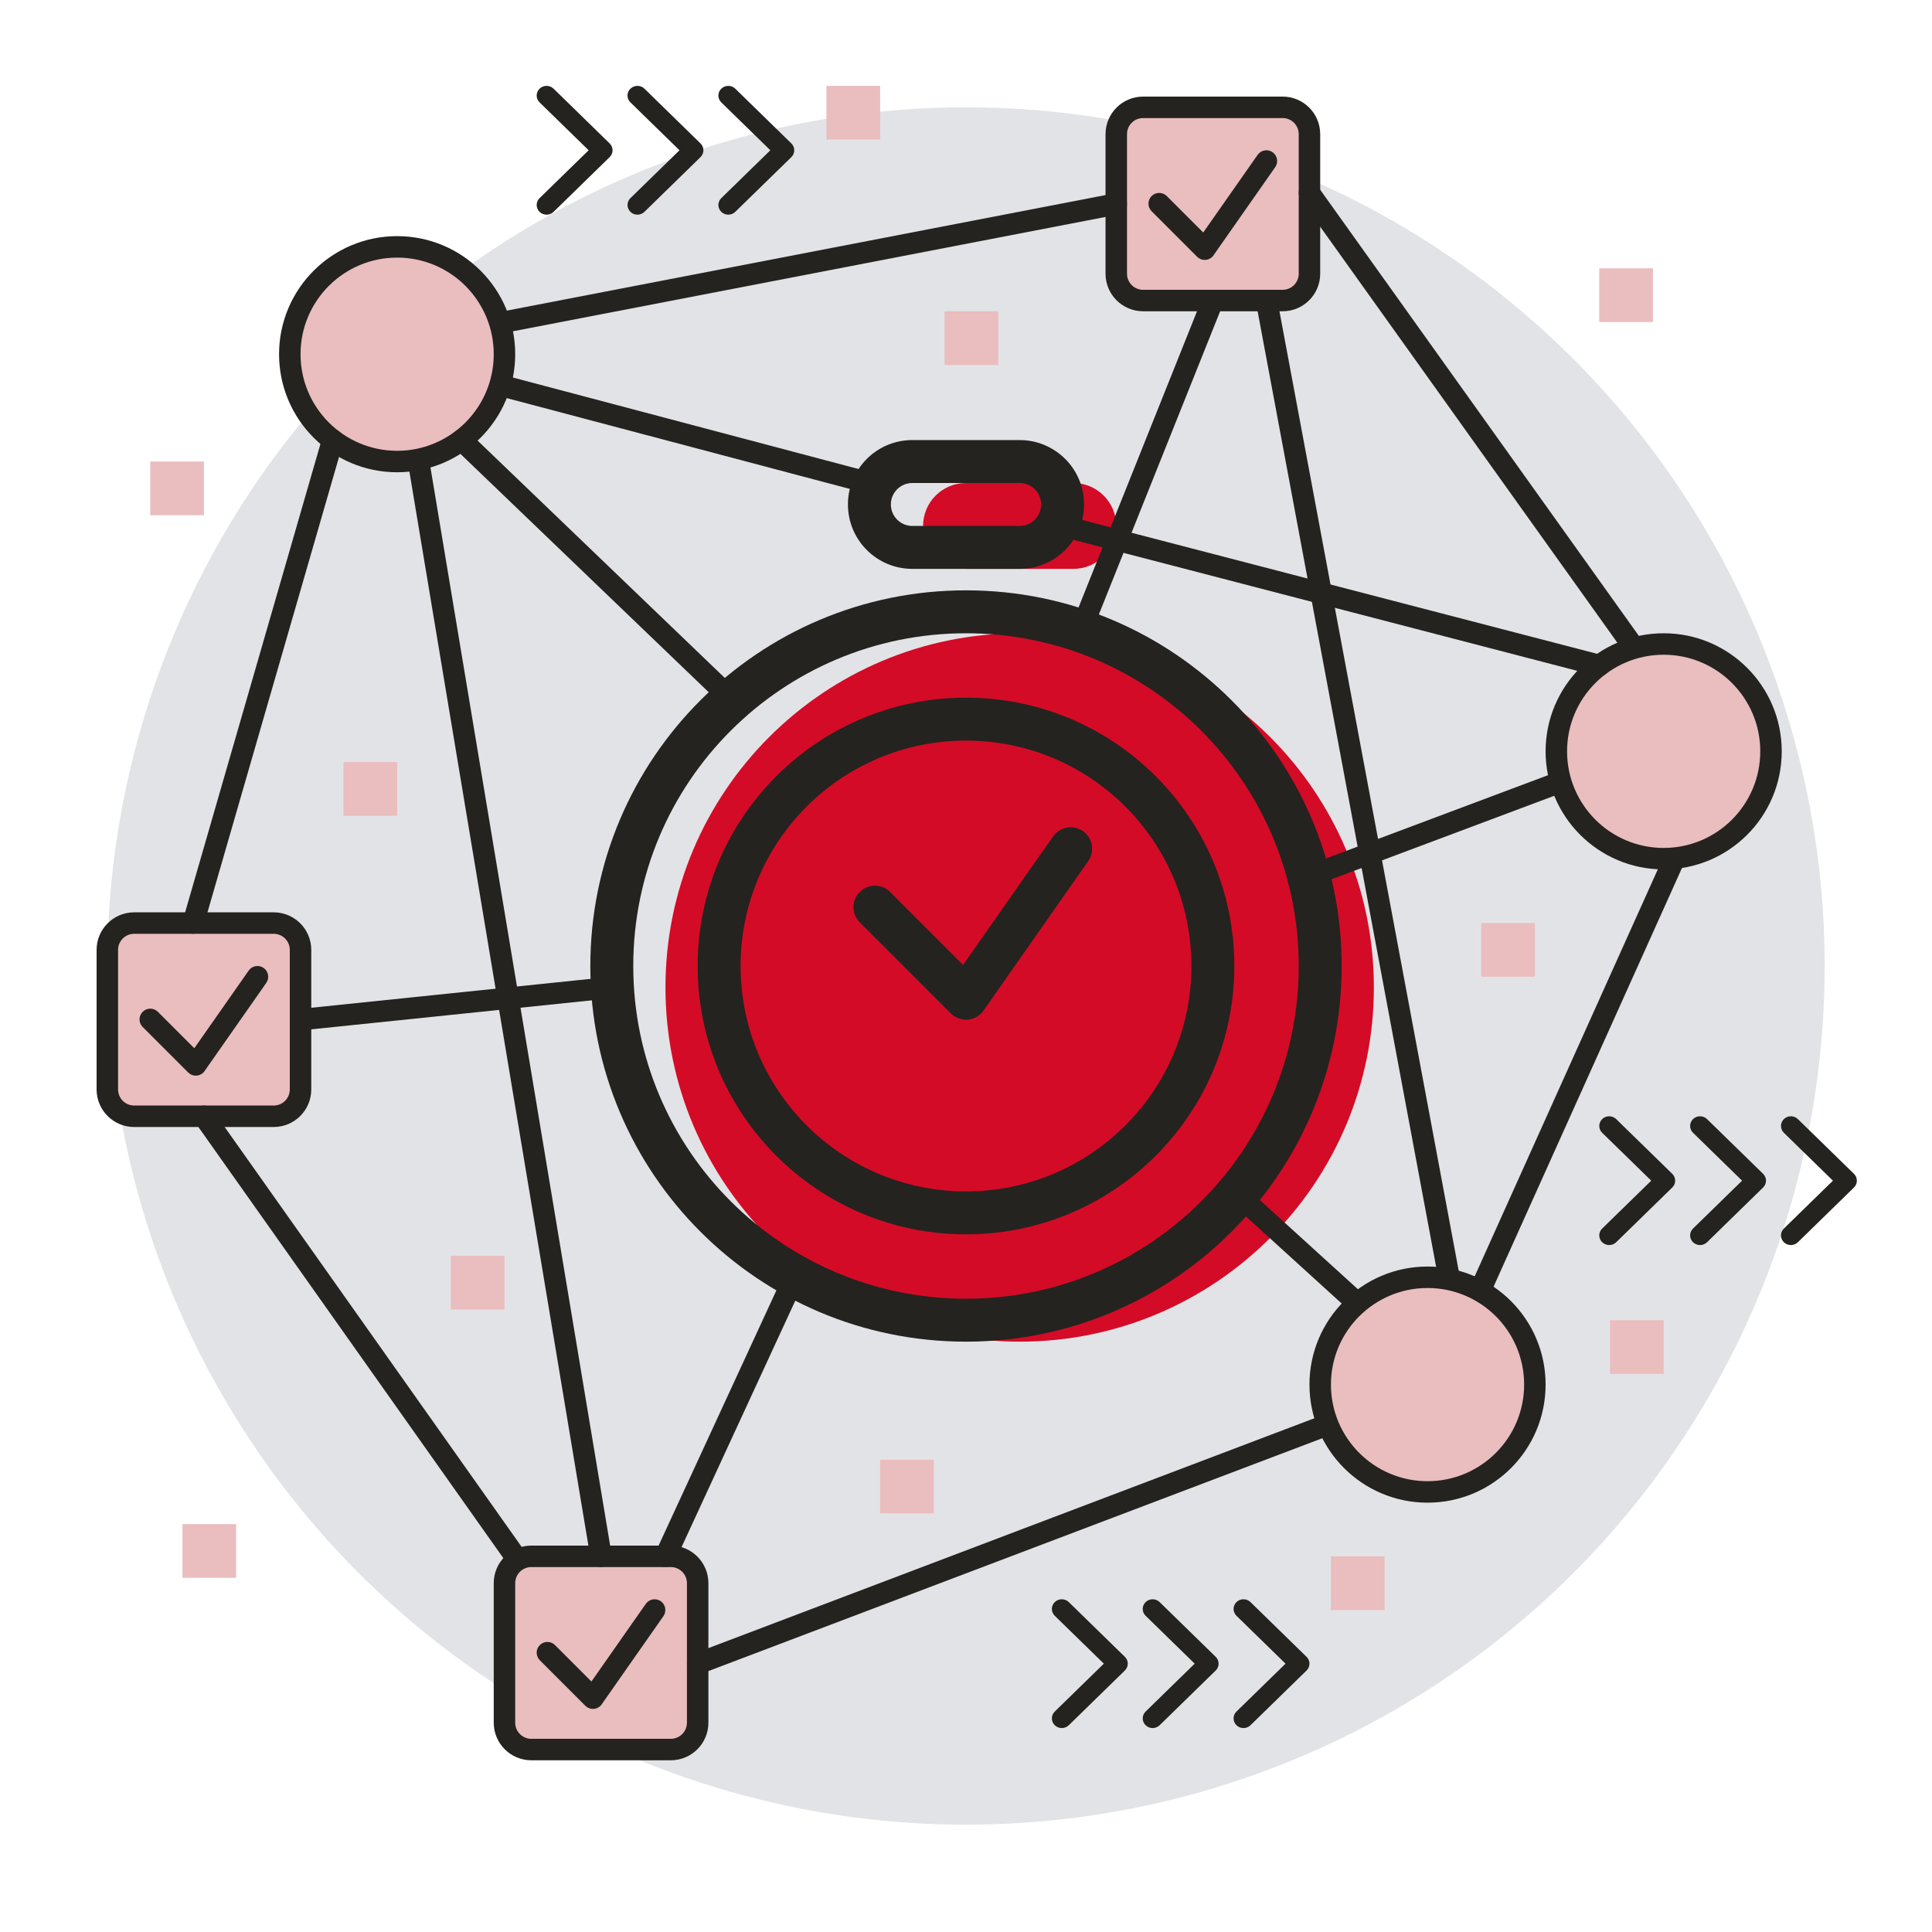 <?xml version="1.0" encoding="UTF-8"?>
<svg width="180px" height="180px" viewBox="0 0 180 180" version="1.1" xmlns="http://www.w3.org/2000/svg" xmlns:xlink="http://www.w3.org/1999/xlink">
    <!-- Generator: Sketch 63.1 (92452) - https://sketch.com -->
    <title>img/Multi-Scenarios</title>
    <desc>Created with Sketch.</desc>
    <g id="img/Multi-Scenarios" stroke="none" stroke-width="1" fill="none" fill-rule="evenodd">
        <circle id="Oval" fill="#E2E3E6" cx="90" cy="90" r="80"></circle>
        <path d="M95,59 C113.225,59 128,73.775 128,92 C128,110.225 113.225,125 95,125 C76.775,125 62,110.225 62,92 C62,73.775 76.775,59 95,59 Z M100,45 C102.209,45 104,46.791 104,49 C104,51.209 102.209,53 100,53 L90,53 C87.791,53 86,51.209 86,49 C86,46.791 87.791,45 90,45 L100,45 Z" id="Combined-Shape" fill="#D40B26"></path>
        <path d="M90,55 C109.33,55 125,70.67 125,90 C125,109.33 109.33,125 90,125 C70.67,125 55,109.33 55,90 C55,70.67 70.67,55 90,55 Z M90,59 C72.879,59 59,72.879 59,90 C59,107.121 72.879,121 90,121 C107.121,121 121,107.121 121,90 C121,72.879 107.121,59 90,59 Z M90,65 C103.807,65 115,76.193 115,90 C115,103.807 103.807,115 90,115 C76.193,115 65,103.807 65,90 C65,76.193 76.193,65 90,65 Z M90,69 C78.402,69 69,78.402 69,90 C69,101.598 78.402,111 90,111 C101.598,111 111,101.598 111,90 C111,78.402 101.598,69 90,69 Z M100.898,77.436 C101.803,78.07 102.023,79.317 101.389,80.222 L91.65,94.131 L91.628,94.16 L91.532,94.286 C91.495,94.33 91.456,94.372 91.416,94.413 L91.343,94.479 L91.309,94.51 L91.274,94.542 L91.274,94.542 C91.238,94.572 91.2,94.602 91.161,94.629 C91.151,94.636 91.141,94.643 91.131,94.65 C91.1,94.671 91.068,94.692 91.037,94.711 C91.013,94.725 90.989,94.739 90.965,94.753 C90.944,94.764 90.923,94.775 90.902,94.786 L90.828,94.821 L90.828,94.821 C90.802,94.832 90.777,94.843 90.751,94.854 C90.727,94.864 90.702,94.873 90.678,94.882 C90.655,94.89 90.633,94.898 90.61,94.905 C90.577,94.916 90.545,94.925 90.512,94.934 C90.5,94.937 90.488,94.94 90.477,94.942 C90.44,94.952 90.402,94.96 90.365,94.967 L90.303,94.977 L90.303,94.977 C90.274,94.981 90.245,94.985 90.216,94.988 C90.191,94.991 90.166,94.993 90.14,94.995 L90.059,94.999 L90.059,94.999 C90.036,95 90.013,95 89.99,95 C89.959,95 89.928,94.999 89.897,94.997 L89.833,94.993 L89.833,94.993 C89.804,94.991 89.776,94.988 89.747,94.984 C89.718,94.981 89.689,94.976 89.66,94.971 C89.635,94.967 89.611,94.962 89.586,94.957 L89.581,94.956 L89.44,94.92 C89.4,94.909 89.363,94.897 89.327,94.884 C89.204,94.84 89.084,94.783 88.969,94.714 L88.825,94.617 L88.712,94.53 C88.667,94.493 88.624,94.453 88.583,94.412 L80.101,85.929 C79.319,85.148 79.319,83.882 80.101,83.101 C80.882,82.319 82.148,82.319 82.929,83.101 L89.728,89.899 L98.112,77.927 C98.746,77.022 99.993,76.803 100.898,77.436 Z M95,41 C98.314,41 101,43.686 101,47 C101,50.238 98.434,52.878 95.225,52.996 L95,53 L85,53 C81.686,53 79,50.314 79,47 C79,43.762 81.566,41.122 84.775,41.004 L85,41 L95,41 Z M95,45 L85,45 C83.895,45 83,45.895 83,47 C83,48.054 83.816,48.918 84.851,48.995 L85,49 L95,49 C96.105,49 97,48.105 97,47 C97,45.895 96.105,45 95,45 Z" id="Combined-Shape" fill="#24231F" fill-rule="nonzero"></path>
        <g id="Group" transform="translate(27, 23)">
            <circle id="fill" fill="#EABDBF" cx="10" cy="10" r="10"></circle>
            <path d="M10,-1 C3.925,-1 -1,3.925 -1,10 C-1,16.075 3.925,21 10,21 C16.075,21 21,16.075 21,10 C21,3.925 16.075,-1 10,-1 Z M10,1 C14.971,1 19,5.029 19,10 C19,14.971 14.971,19 10,19 C5.029,19 1,14.971 1,10 C1,5.029 5.029,1 10,1 Z" id="Oval-Copy" fill="#24231F" fill-rule="nonzero"></path>
        </g>
        <g id="Group-6" transform="translate(145, 60)">
            <circle id="fill" fill="#EABDBF" cx="10" cy="10" r="10"></circle>
            <path d="M10,-1 C3.925,-1 -1,3.925 -1,10 C-1,16.075 3.925,21 10,21 C16.075,21 21,16.075 21,10 C21,3.925 16.075,-1 10,-1 Z M10,1 C14.971,1 19,5.029 19,10 C19,14.971 14.971,19 10,19 C5.029,19 1,14.971 1,10 C1,5.029 5.029,1 10,1 Z" id="Oval-Copy-2" fill="#24231F" fill-rule="nonzero"></path>
        </g>
        <g id="Group-4" transform="translate(123, 119)">
            <circle id="fill" fill="#EABDBF" cx="10" cy="10" r="10"></circle>
            <path d="M10,-1 C3.925,-1 -1,3.925 -1,10 C-1,16.075 3.925,21 10,21 C16.075,21 21,16.075 21,10 C21,3.925 16.075,-1 10,-1 Z M10,1 C14.971,1 19,5.029 19,10 C19,14.971 14.971,19 10,19 C5.029,19 1,14.971 1,10 C1,5.029 5.029,1 10,1 Z" id="Oval-Copy-3" fill="#24231F" fill-rule="nonzero"></path>
        </g>
        <g id="Group-5" transform="translate(104, 10)">
            <rect id="fill" fill="#EABDBF" x="0" y="0" width="18" height="18" rx="2.5"></rect>
            <path d="M15.5,-1 L2.5,-1 C0.567,-1 -1,0.567 -1,2.5 L-1,15.5 C-1,17.433 0.567,19 2.5,19 L15.5,19 C17.433,19 19,17.433 19,15.5 L19,2.5 C19,0.567 17.433,-1 15.5,-1 Z M2.5,1 L15.5,1 C16.328,1 17,1.672 17,2.5 L17,15.5 C17,16.328 16.328,17 15.5,17 L2.5,17 C1.672,17 1,16.328 1,15.5 L1,2.5 C1,1.672 1.672,1 2.5,1 Z" id="Rectangle" fill="#24231F" fill-rule="nonzero"></path>
        </g>
        <g id="Group-2" transform="translate(10, 86)">
            <rect id="fill" fill="#EABDBF" x="0" y="0" width="18" height="18" rx="2.5"></rect>
            <path d="M15.5,-1 L2.5,-1 C0.567,-1 -1,0.567 -1,2.5 L-1,15.5 C-1,17.433 0.567,19 2.5,19 L15.5,19 C17.433,19 19,17.433 19,15.5 L19,2.5 C19,0.567 17.433,-1 15.5,-1 Z M2.5,1 L15.5,1 C16.328,1 17,1.672 17,2.5 L17,15.5 C17,16.328 16.328,17 15.5,17 L2.5,17 C1.672,17 1,16.328 1,15.5 L1,2.5 C1,1.672 1.672,1 2.5,1 Z" id="Rectangle-Copy" fill="#24231F" fill-rule="nonzero"></path>
        </g>
        <g id="Group-3" transform="translate(47, 144)">
            <rect id="fill" fill="#EABDBF" x="0" y="0" width="18" height="18" rx="2.5"></rect>
            <path d="M15.5,0 L2.5,0 C0.567,0 -1,1.567 -1,3.5 L-1,16.5 C-1,18.433 0.567,20 2.5,20 L15.5,20 C17.433,20 19,18.433 19,16.5 L19,3.5 C19,1.567 17.433,0 15.5,0 Z M2.5,2 L15.5,2 C16.328,2 17,2.672 17,3.5 L17,16.5 C17,17.328 16.328,18 15.5,18 L2.5,18 C1.672,18 1,17.328 1,16.5 L1,3.5 C1,2.672 1.672,2 2.5,2 Z" id="Rectangle-Copy-2" fill="#24231F" fill-rule="nonzero"></path>
        </g>
        <path d="M118.563,14.181 C119.015,14.498 119.125,15.121 118.808,15.574 L113.115,23.707 C113.071,23.785 113.016,23.858 112.95,23.924 C112.559,24.315 111.926,24.315 111.536,23.924 L107.293,19.682 C106.902,19.291 106.902,18.658 107.293,18.267 C107.683,17.877 108.317,17.877 108.707,18.267 L112.102,21.663 L117.17,14.427 C117.487,13.974 118.11,13.864 118.563,14.181 Z" id="Combined-Shape" fill="#24231F"></path>
        <path d="M24.563,90.181 C25.015,90.498 25.125,91.121 24.808,91.574 L19.115,99.707 C19.071,99.785 19.016,99.858 18.95,99.924 C18.559,100.315 17.926,100.315 17.536,99.924 L13.293,95.682 C12.902,95.291 12.902,94.658 13.293,94.267 C13.683,93.877 14.317,93.877 14.707,94.267 L18.102,97.663 L23.17,90.427 C23.487,89.974 24.11,89.864 24.563,90.181 Z" id="Combined-Shape-Copy" fill="#24231F"></path>
        <path d="M61.563,149.181 C62.015,149.498 62.125,150.121 61.808,150.574 L56.115,158.707 C56.071,158.785 56.016,158.858 55.95,158.924 C55.559,159.315 54.926,159.315 54.536,158.924 L50.293,154.682 C49.902,154.291 49.902,153.658 50.293,153.267 C50.683,152.877 51.317,152.877 51.707,153.267 L55.102,156.663 L60.17,149.427 C60.487,148.974 61.11,148.864 61.563,149.181 Z" id="Combined-Shape-Copy-2" fill="#24231F"></path>
        <path d="M103.811,18.018 C104.353,17.913 104.877,18.268 104.982,18.811 C105.079,19.314 104.78,19.802 104.303,19.953 L104.189,19.982 L47.189,30.982 C46.647,31.087 46.123,30.732 46.018,30.189 C45.921,29.686 46.22,29.198 46.697,29.047 L46.811,29.018 L103.811,18.018 Z" id="Line-4" fill="#24231F" fill-rule="nonzero"></path>
        <path d="M42.279,40.307 C42.632,39.94 43.198,39.9 43.597,40.197 L43.693,40.279 L68.693,64.279 C69.091,64.661 69.104,65.294 68.721,65.693 C68.368,66.06 67.802,66.1 67.403,65.803 L67.307,65.721 L42.307,41.721 C41.909,41.339 41.896,40.706 42.279,40.307 Z" id="Line-4-Copy-6" fill="#24231F" fill-rule="nonzero"></path>
        <path d="M46.033,35.744 C46.165,35.248 46.646,34.939 47.141,35.01 L47.256,35.033 L81.256,44.033 C81.79,44.175 82.108,44.722 81.967,45.256 C81.835,45.752 81.354,46.061 80.859,45.99 L80.744,45.967 L46.744,36.967 C46.21,36.825 45.892,36.278 46.033,35.744 Z" id="Line-4-Copy-10" fill="#24231F" fill-rule="nonzero"></path>
        <path d="M38.836,42.014 C39.341,41.929 39.822,42.241 39.961,42.722 L39.986,42.836 L56.986,144.836 C57.077,145.38 56.709,145.896 56.164,145.986 C55.659,146.071 55.178,145.759 55.039,145.278 L55.014,145.164 L38.014,43.164 C37.923,42.62 38.291,42.104 38.836,42.014 Z" id="Line-4-Copy-12" fill="#24231F" fill-rule="nonzero"></path>
        <path d="M98.032,48.748 C98.161,48.252 98.641,47.94 99.137,48.009 L99.252,48.032 L149.252,61.032 C149.786,61.171 150.107,61.717 149.968,62.252 C149.839,62.748 149.359,63.06 148.863,62.991 L148.748,62.968 L98.748,49.968 C98.214,49.829 97.893,49.283 98.032,48.748 Z" id="Line-4-Copy-11" fill="#24231F" fill-rule="nonzero"></path>
        <path d="M56.897,91.005 C57.446,90.948 57.938,91.348 57.995,91.897 C58.047,92.407 57.707,92.867 57.218,92.976 L57.103,92.995 L28.103,95.995 C27.554,96.052 27.062,95.652 27.005,95.103 C26.953,94.593 27.293,94.133 27.782,94.024 L27.897,94.005 L56.897,91.005 Z" id="Line-4-Copy-8" fill="#24231F" fill-rule="nonzero"></path>
        <path d="M144.649,72.064 C145.166,71.87 145.742,72.132 145.936,72.649 C146.116,73.129 145.903,73.66 145.458,73.889 L145.351,73.936 L121.351,82.936 C120.834,83.13 120.258,82.868 120.064,82.351 C119.884,81.871 120.097,81.34 120.542,81.111 L120.649,81.064 L144.649,72.064 Z" id="Line-4-Copy-9" fill="#24231F" fill-rule="nonzero"></path>
        <path d="M114.26,110.327 C114.603,109.95 115.168,109.895 115.575,110.181 L115.673,110.26 L126.673,120.26 C127.081,120.632 127.111,121.264 126.74,121.673 C126.397,122.05 125.832,122.105 125.425,121.819 L125.327,121.74 L114.327,111.74 C113.919,111.368 113.889,110.736 114.26,110.327 Z" id="Line-4-Copy-6" fill="#24231F" fill-rule="nonzero"></path>
        <path d="M117.816,27.017 C118.32,26.923 118.807,27.225 118.955,27.703 L118.983,27.816 L135.983,118.816 C136.084,119.359 135.727,119.882 135.184,119.983 C134.68,120.077 134.193,119.775 134.045,119.297 L134.017,119.184 L117.017,28.184 C116.916,27.641 117.273,27.118 117.816,27.017 Z" id="Line-4-Copy-13" fill="#24231F" fill-rule="nonzero"></path>
        <path d="M112.072,27.629 C112.277,27.116 112.859,26.866 113.371,27.072 C113.848,27.262 114.097,27.777 113.966,28.261 L113.928,28.371 L101.928,58.371 C101.723,58.884 101.141,59.134 100.629,58.928 C100.152,58.738 99.903,58.223 100.034,57.739 L100.072,57.629 L112.072,27.629 Z" id="Line-4-Copy-7" fill="#24231F" fill-rule="nonzero"></path>
        <path d="M73.092,118.581 C73.323,118.079 73.918,117.861 74.419,118.092 C74.885,118.307 75.107,118.835 74.951,119.31 L74.908,119.419 L62.908,145.419 C62.677,145.921 62.082,146.139 61.581,145.908 C61.115,145.693 60.893,145.165 61.049,144.69 L61.092,144.581 L73.092,118.581 Z" id="Line-4-Copy-7" fill="#24231F" fill-rule="nonzero"></path>
        <path d="M121.419,17.186 C121.834,16.89 122.398,16.956 122.734,17.321 L122.814,17.419 L152.814,59.419 C153.135,59.868 153.031,60.493 152.581,60.814 C152.166,61.11 151.602,61.044 151.266,60.679 L151.186,60.581 L121.186,18.581 C120.865,18.132 120.969,17.507 121.419,17.186 Z" id="Line-4-Copy" fill="#24231F" fill-rule="nonzero"></path>
        <path d="M155.088,79.59 C155.315,79.086 155.907,78.861 156.41,79.088 C156.878,79.299 157.105,79.824 156.954,80.301 L156.912,80.41 L138.912,120.41 C138.685,120.914 138.093,121.139 137.59,120.912 C137.122,120.701 136.895,120.176 137.046,119.699 L137.088,119.59 L155.088,79.59 Z" id="Line-4-Copy-2" fill="#24231F" fill-rule="nonzero"></path>
        <path d="M122.645,132.065 C123.162,131.869 123.739,132.129 123.935,132.645 C124.117,133.125 123.906,133.657 123.461,133.887 L123.355,133.935 L65.355,155.935 C64.838,156.131 64.261,155.871 64.065,155.355 C63.883,154.875 64.094,154.343 64.539,154.113 L64.645,154.065 L122.645,132.065 Z" id="Line-4-Copy-3" fill="#24231F" fill-rule="nonzero"></path>
        <path d="M18.423,103.184 C18.839,102.889 19.403,102.958 19.738,103.325 L19.816,103.423 L48.816,144.423 C49.135,144.873 49.028,145.497 48.577,145.816 C48.161,146.111 47.597,146.042 47.262,145.675 L47.184,145.577 L18.184,104.577 C17.865,104.127 17.972,103.503 18.423,103.184 Z" id="Line-4-Copy-4" fill="#24231F" fill-rule="nonzero"></path>
        <path d="M30.039,40.722 C30.193,40.192 30.747,39.886 31.278,40.039 C31.77,40.182 32.069,40.67 31.987,41.164 L31.961,41.278 L18.961,86.278 C18.807,86.808 18.253,87.114 17.722,86.961 C17.23,86.818 16.931,86.33 17.013,85.836 L17.039,85.722 L30.039,40.722 Z" id="Line-4-Copy-5" fill="#24231F" fill-rule="nonzero"></path>
        <path d="M115.199,149.264 C115.56,148.912 116.145,148.912 116.505,149.264 L116.505,149.264 L121.73,154.363 C122.09,154.715 122.09,155.285 121.73,155.637 L121.73,155.637 L116.505,160.736 C116.145,161.088 115.56,161.088 115.199,160.736 C114.839,160.384 114.839,159.813 115.199,159.461 L115.199,159.461 L119.77,155 L115.199,150.539 C114.839,150.187 114.839,149.616 115.199,149.264 Z M106.735,149.264 C107.096,148.912 107.68,148.912 108.041,149.264 L108.041,149.264 L113.265,154.363 C113.626,154.715 113.626,155.285 113.265,155.637 L113.265,155.637 L108.041,160.736 C107.68,161.088 107.096,161.088 106.735,160.736 C106.374,160.384 106.374,159.813 106.735,159.461 L106.735,159.461 L111.306,155 L106.735,150.539 C106.374,150.187 106.374,149.616 106.735,149.264 Z M98.27,149.264 C98.631,148.912 99.216,148.912 99.577,149.264 L99.577,149.264 L104.801,154.363 C105.161,154.715 105.161,155.285 104.801,155.637 L104.801,155.637 L99.577,160.736 C99.216,161.088 98.631,161.088 98.27,160.736 C97.91,160.384 97.91,159.813 98.27,159.461 L98.27,159.461 L102.842,155 L98.27,150.539 C97.91,150.187 97.91,149.616 98.27,149.264 Z" id="Combined-Shape-Copy-4" fill="#24231F"></path>
        <path d="M67.199,8.264 C67.56,7.912 68.145,7.912 68.505,8.264 L68.505,8.264 L73.73,13.363 C74.09,13.715 74.09,14.285 73.73,14.637 L73.73,14.637 L68.505,19.736 C68.145,20.088 67.56,20.088 67.199,19.736 C66.839,19.384 66.839,18.813 67.199,18.461 L67.199,18.461 L71.77,14 L67.199,9.539 C66.839,9.187 66.839,8.616 67.199,8.264 Z M58.735,8.264 C59.096,7.912 59.68,7.912 60.041,8.264 L60.041,8.264 L65.265,13.363 C65.626,13.715 65.626,14.285 65.265,14.637 L65.265,14.637 L60.041,19.736 C59.68,20.088 59.096,20.088 58.735,19.736 C58.374,19.384 58.374,18.813 58.735,18.461 L58.735,18.461 L63.306,14 L58.735,9.539 C58.374,9.187 58.374,8.616 58.735,8.264 Z M50.27,8.264 C50.631,7.912 51.216,7.912 51.577,8.264 L51.577,8.264 L56.801,13.363 C57.161,13.715 57.161,14.285 56.801,14.637 L56.801,14.637 L51.577,19.736 C51.216,20.088 50.631,20.088 50.27,19.736 C49.91,19.384 49.91,18.813 50.27,18.461 L50.27,18.461 L54.842,14 L50.27,9.539 C49.91,9.187 49.91,8.616 50.27,8.264 Z" id="Combined-Shape-Copy-5" fill="#24231F"></path>
        <path d="M166.199,104.264 C166.56,103.912 167.145,103.912 167.505,104.264 L167.505,104.264 L172.73,109.363 C173.09,109.715 173.09,110.285 172.73,110.637 L172.73,110.637 L167.505,115.736 C167.145,116.088 166.56,116.088 166.199,115.736 C165.839,115.384 165.839,114.813 166.199,114.461 L166.199,114.461 L170.77,110 L166.199,105.539 C165.839,105.187 165.839,104.616 166.199,104.264 Z M157.735,104.264 C158.096,103.912 158.68,103.912 159.041,104.264 L159.041,104.264 L164.265,109.363 C164.626,109.715 164.626,110.285 164.265,110.637 L164.265,110.637 L159.041,115.736 C158.68,116.088 158.096,116.088 157.735,115.736 C157.374,115.384 157.374,114.813 157.735,114.461 L157.735,114.461 L162.306,110 L157.735,105.539 C157.374,105.187 157.374,104.616 157.735,104.264 Z M149.27,104.264 C149.631,103.912 150.216,103.912 150.577,104.264 L150.577,104.264 L155.801,109.363 C156.161,109.715 156.161,110.285 155.801,110.637 L155.801,110.637 L150.577,115.736 C150.216,116.088 149.631,116.088 149.27,115.736 C148.91,115.384 148.91,114.813 149.27,114.461 L149.27,114.461 L153.842,110 L149.27,105.539 C148.91,105.187 148.91,104.616 149.27,104.264 Z" id="Combined-Shape-Copy-6" fill="#24231F"></path>
        <rect id="Rectangle-Copy-28" fill="#EABDBF" x="17" y="142" width="5" height="5"></rect>
        <rect id="Rectangle-Copy-29" fill="#EABDBF" x="32" y="71" width="5" height="5"></rect>
        <rect id="Rectangle-Copy-30" fill="#EABDBF" x="88" y="29" width="5" height="5"></rect>
        <rect id="Rectangle-Copy-31" fill="#EABDBF" x="149" y="25" width="5" height="5"></rect>
        <rect id="Rectangle-Copy-32" fill="#EABDBF" x="138" y="86" width="5" height="5"></rect>
        <rect id="Rectangle-Copy-33" fill="#EABDBF" x="82" y="136" width="5" height="5"></rect>
        <rect id="Rectangle-Copy-34" fill="#EABDBF" x="150" y="123" width="5" height="5"></rect>
        <rect id="Rectangle-Copy-35" fill="#EABDBF" x="42" y="117" width="5" height="5"></rect>
        <rect id="Rectangle-Copy-36" fill="#EABDBF" x="14" y="43" width="5" height="5"></rect>
        <rect id="Rectangle-Copy-37" fill="#EABDBF" x="77" y="8" width="5" height="5"></rect>
        <rect id="Rectangle-Copy-38" fill="#EABDBF" x="124" y="145" width="5" height="5"></rect>
    </g>
</svg>